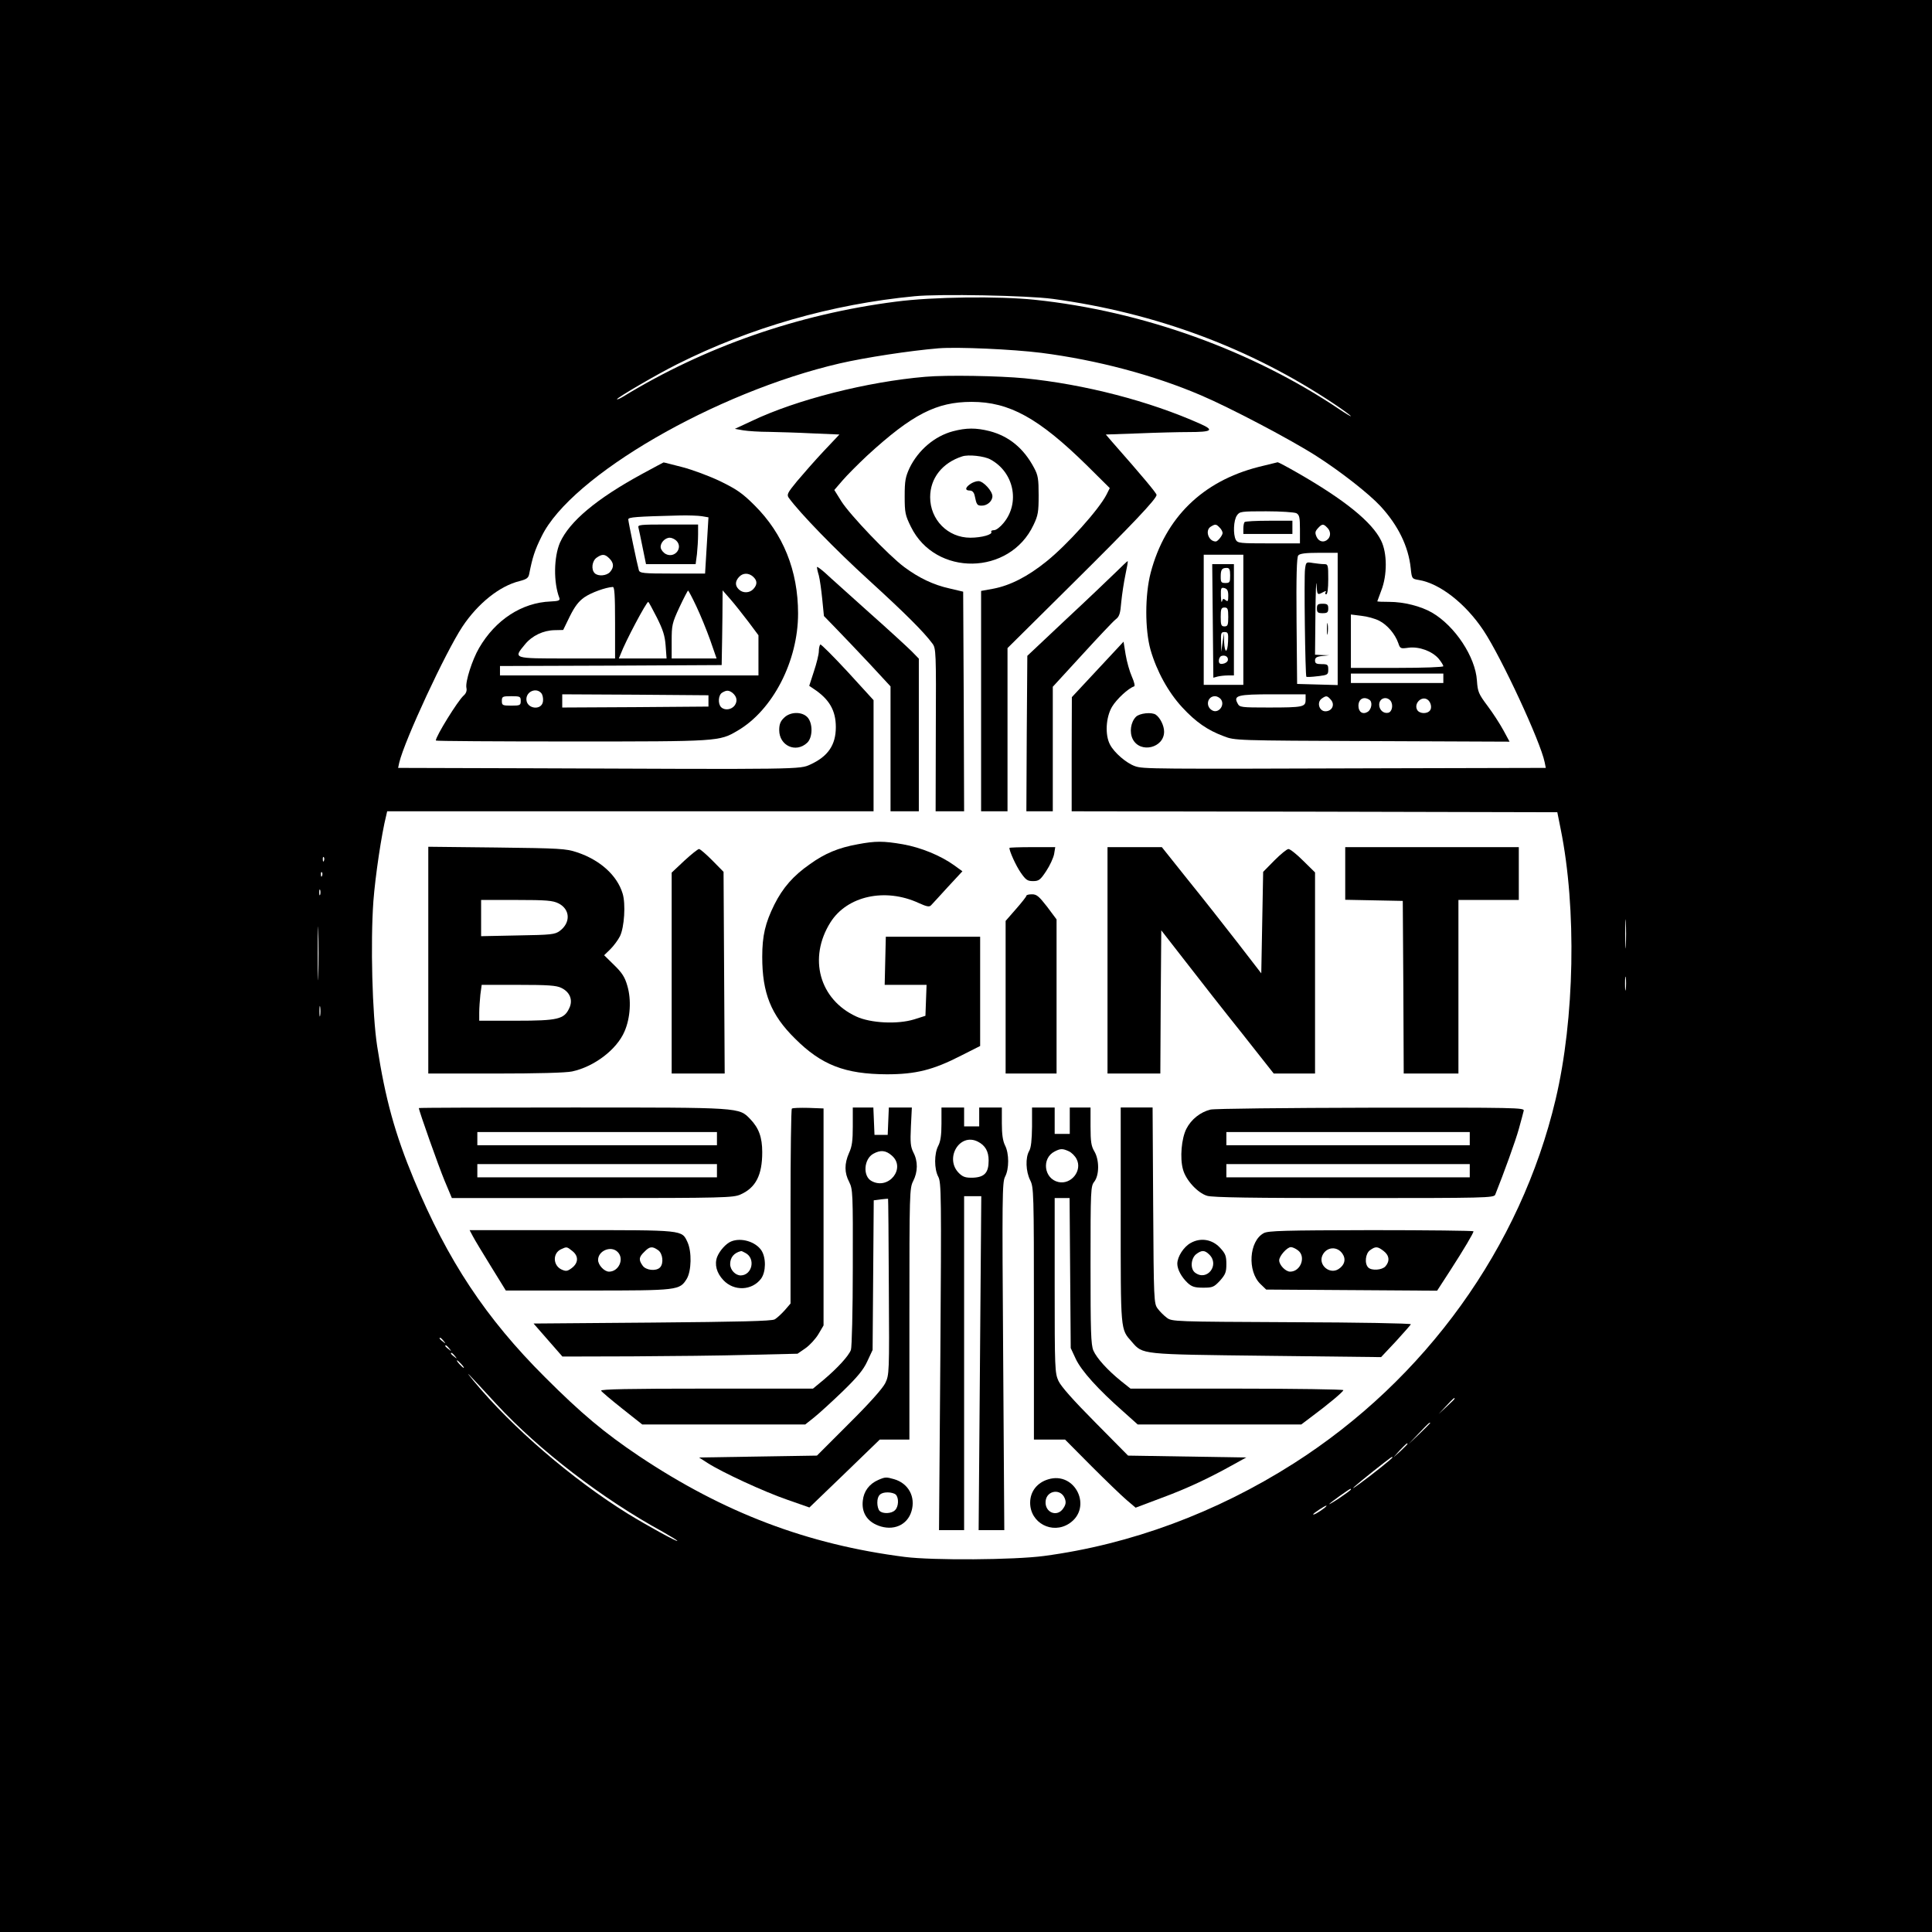 <?xml version="1.0" standalone="no"?>
<!DOCTYPE svg PUBLIC "-//W3C//DTD SVG 20010904//EN"
 "http://www.w3.org/TR/2001/REC-SVG-20010904/DTD/svg10.dtd">
<svg version="1.0" xmlns="http://www.w3.org/2000/svg"
 width="1024pt" height="1024pt" viewBox="0 0 1024 1024"
 preserveAspectRatio="xMidYMid meet">

<g transform="translate(0,1024) scale(0.1,-0.1)"
fill="#000000" stroke="none">
<path d="M0 5120 l0 -5120 5120 0 5120 0 0 5120 0 5120 -5120 0 -5120 0 0
-5120z m5579 3536 c547 -74 1052 -262 1494 -558 48 -32 87 -61 87 -64 0 -2
-26 13 -57 34 -466 314 -1046 523 -1618 583 -193 20 -540 16 -738 -10 -515
-66 -1012 -239 -1444 -503 -18 -11 -33 -17 -33 -14 0 8 210 131 318 185 388
195 821 319 1260 361 132 13 598 4 731 -14z m-61 -286 c296 -38 597 -118 847
-225 153 -65 478 -236 612 -322 127 -81 279 -200 340 -266 93 -101 148 -213
160 -328 6 -56 6 -57 43 -63 111 -18 248 -125 343 -268 95 -143 302 -589 324
-698 l6 -30 -834 -2 c-1265 -4 -1299 -4 -1343 11 -46 16 -111 72 -133 115 -27
51 -22 144 11 200 24 40 86 98 117 108 6 2 0 25 -12 52 -12 27 -27 80 -33 117
l-11 68 -137 -147 -137 -147 -1 -302 0 -303 1287 -2 1287 -3 18 -90 c85 -420
74 -1006 -27 -1432 -185 -783 -690 -1485 -1389 -1930 -410 -261 -864 -429
-1323 -490 -158 -21 -588 -24 -738 -5 -515 66 -957 233 -1409 535 -183 123
-305 225 -497 417 -314 313 -516 618 -695 1048 -101 243 -152 428 -195 707
-26 168 -36 548 -20 769 10 132 43 355 68 454 l5 22 1289 0 1289 0 0 294 0
295 -137 150 c-76 82 -141 147 -145 145 -4 -3 -8 -19 -8 -35 0 -17 -12 -65
-26 -107 l-25 -77 22 -15 c84 -55 119 -115 119 -204 0 -94 -41 -155 -135 -198
-57 -26 -39 -26 -1488 -20 l-697 2 6 28 c28 118 245 585 335 721 82 123 197
215 302 241 39 10 48 17 52 39 17 86 29 125 66 199 156 320 920 763 1580 916
135 31 369 67 524 80 100 8 391 -5 543 -24z m-3801 -2692 c-3 -8 -6 -5 -6 6
-1 11 2 17 5 13 3 -3 4 -12 1 -19z m-10 -80 c-3 -8 -6 -5 -6 6 -1 11 2 17 5
13 3 -3 4 -12 1 -19z m-10 -100 c-3 -7 -5 -2 -5 12 0 14 2 19 5 13 2 -7 2 -19
0 -25z m-10 -425 c-1 -65 -3 -14 -3 112 0 127 2 180 3 118 2 -62 2 -165 0
-230z m6930 155 c-2 -35 -3 -7 -3 62 0 69 1 97 3 63 2 -35 2 -91 0 -125z m0
-230 c-2 -18 -4 -6 -4 27 0 33 2 48 4 33 2 -15 2 -42 0 -60z m-6920 -140 c-2
-13 -4 -3 -4 22 0 25 2 35 4 23 2 -13 2 -33 0 -45z m654 -1725 c13 -16 12 -17
-3 -4 -10 7 -18 15 -18 17 0 8 8 3 21 -13z m30 -40 c13 -16 12 -17 -3 -4 -10
7 -18 15 -18 17 0 8 8 3 21 -13z m30 -40 c13 -16 12 -17 -3 -4 -10 7 -18 15
-18 17 0 8 8 3 21 -13z m34 -43 c10 -11 16 -20 13 -20 -3 0 -13 9 -23 20 -10
11 -16 20 -13 20 3 0 13 -9 23 -20z m186 -212 c227 -245 560 -501 882 -677 42
-24 77 -45 77 -48 0 -7 -158 80 -261 143 -295 183 -614 457 -818 704 -56 68
-41 53 120 -122z m5079 29 c0 -2 -19 -21 -42 -42 l-43 -40 40 43 c36 39 45 47
45 39z m-130 -130 c0 -1 -26 -27 -57 -57 l-58 -55 55 58 c50 53 60 62 60 54z
m-120 -110 c0 -2 -17 -19 -37 -38 l-38 -34 34 38 c33 34 41 42 41 34z m-80
-72 c0 -5 -110 -93 -175 -140 -66 -48 -30 -15 73 67 103 81 102 80 102 73z
m-220 -170 c0 -2 -28 -23 -62 -46 -35 -23 -58 -36 -52 -30 10 11 105 79 112
80 1 1 2 -1 2 -4z m-145 -101 c-26 -20 -55 -36 -55 -30 0 5 63 46 70 46 3 -1
-4 -8 -15 -16z"/>
<path d="M4905 8243 c-307 -26 -684 -121 -922 -235 l-88 -41 45 -8 c25 -4 86
-8 135 -8 50 -1 154 -4 232 -8 l142 -6 -84 -89 c-46 -49 -109 -121 -141 -159
-51 -62 -55 -71 -43 -88 59 -81 246 -274 423 -435 197 -180 292 -275 338 -337
19 -25 20 -46 18 -458 l-1 -431 76 0 75 0 -2 582 -3 582 -72 17 c-86 19 -163
56 -241 114 -83 62 -286 275 -332 347 l-38 61 44 51 c24 28 83 87 131 132 238
218 366 284 553 284 200 0 355 -86 609 -335 l123 -122 -17 -34 c-40 -79 -209
-267 -319 -355 -99 -80 -192 -127 -280 -144 l-66 -12 0 -584 0 -584 70 0 70 0
0 432 0 433 338 335 c325 322 452 456 452 477 0 9 -76 100 -232 277 l-37 43
172 6 c95 4 215 7 267 7 124 0 137 10 63 43 -270 121 -613 210 -932 242 -136
13 -413 18 -526 8z"/>
<path d="M5050 7954 c-97 -26 -183 -100 -229 -194 -22 -48 -26 -68 -26 -150 0
-88 3 -101 33 -162 130 -265 524 -259 650 10 24 50 27 69 27 157 0 86 -3 106
-24 145 -55 104 -133 168 -236 195 -72 18 -123 18 -195 -1z m199 -149 c125
-67 159 -230 70 -337 -17 -21 -39 -38 -50 -38 -11 0 -18 -4 -15 -9 9 -14 -51
-31 -111 -31 -119 0 -213 95 -213 215 0 100 64 182 170 216 32 11 116 2 149
-16z"/>
<path d="M5142 7674 c-27 -19 -28 -34 -2 -34 13 0 22 -9 26 -27 10 -49 13 -53
38 -53 29 0 56 24 56 50 0 27 -48 80 -74 80 -12 0 -32 -7 -44 -16z"/>
<path d="M3405 7729 c-243 -132 -387 -253 -437 -365 -33 -77 -35 -211 -3 -294
4 -13 -5 -16 -47 -18 -152 -6 -292 -97 -379 -247 -36 -62 -73 -177 -67 -210 4
-16 -2 -31 -15 -42 -31 -28 -147 -215 -147 -238 0 -3 323 -5 718 -5 782 0 784
0 881 57 187 109 321 369 321 621 0 228 -79 423 -231 574 -64 64 -95 85 -181
127 -56 27 -147 61 -201 75 -55 14 -100 26 -100 25 -1 0 -51 -27 -112 -60z
m315 -225 l35 -6 -9 -149 -9 -149 -173 0 c-156 0 -173 2 -178 18 -8 27 -56
256 -56 269 0 12 39 15 275 21 44 1 96 -1 115 -4z m-490 -224 c24 -24 25 -47
3 -72 -18 -20 -63 -24 -81 -6 -20 20 -14 65 10 82 30 21 44 20 68 -4z m762
-97 c22 -20 23 -41 1 -65 -20 -22 -56 -23 -77 -2 -21 20 -20 43 1 66 20 22 51
23 75 1z m-732 -243 l0 -190 -255 0 c-288 0 -285 -1 -223 74 38 47 98 75 158
76 l45 1 35 72 c26 52 46 79 77 101 36 25 113 53 151 55 9 1 12 -43 12 -189z
m430 88 c22 -46 55 -127 74 -180 l34 -98 -119 0 -119 0 0 91 c0 85 2 96 41
180 23 49 44 89 46 89 2 0 22 -37 43 -82z m277 -84 l53 -71 0 -106 0 -107
-685 0 -685 0 0 25 0 25 588 2 587 3 1 60 c1 33 2 122 3 198 l1 138 42 -48
c23 -26 65 -80 95 -119z m-486 24 c33 -66 43 -97 47 -150 l5 -68 -126 0 -127
0 10 24 c24 65 136 276 146 276 2 0 22 -37 45 -82z m-612 -402 c7 -8 11 -27 9
-43 -6 -51 -88 -41 -88 11 0 42 53 63 79 32z m1013 2 c24 -20 28 -44 12 -67
-17 -23 -53 -28 -72 -9 -18 18 -15 65 6 77 23 14 35 13 54 -1z m-127 -43 l0
-30 -387 -3 -388 -2 0 35 0 35 388 -2 387 -3 0 -30z m-995 0 c0 -23 -3 -25
-50 -25 -47 0 -50 2 -50 25 0 23 3 25 50 25 47 0 50 -2 50 -25z"/>
<path d="M3384 7443 c2 -10 13 -57 22 -105 l18 -88 132 0 131 0 7 53 c3 28 6
76 6 105 l0 52 -161 0 c-148 0 -160 -1 -155 -17z m201 -69 c37 -37 -8 -94 -55
-71 -14 7 -26 22 -28 34 -4 24 22 53 48 53 10 0 26 -7 35 -16z"/>
<path d="M6670 7765 c-297 -76 -494 -269 -571 -560 -31 -118 -31 -302 -1 -409
33 -114 94 -225 168 -305 72 -78 134 -121 220 -153 59 -23 60 -23 787 -26
l728 -3 -33 61 c-18 33 -56 92 -84 129 -47 63 -52 74 -56 134 -8 125 -116 289
-238 360 -59 34 -149 57 -227 57 -35 0 -63 1 -63 3 0 1 10 27 21 57 32 81 32
199 -1 265 -48 98 -192 215 -443 359 -54 31 -101 56 -105 56 -4 -1 -50 -12
-102 -25z m201 -245 c16 -9 19 -22 19 -85 l0 -75 -165 0 c-152 0 -165 1 -175
19 -15 29 -12 104 6 129 14 21 22 22 155 22 78 0 149 -5 160 -10z m-407 -76
c9 -8 16 -22 16 -29 0 -13 -26 -45 -36 -45 -39 0 -59 60 -26 79 23 14 28 14
46 -5z m570 0 c19 -18 21 -45 4 -62 -20 -20 -48 -14 -60 13 -9 21 -8 28 7 45
22 24 29 25 49 4z m56 -484 l0 -351 -107 3 -108 3 -3 334 c-2 238 1 338 9 347
8 10 39 14 110 14 l99 0 0 -350z m-500 -5 l0 -345 -105 0 -105 0 0 345 0 345
105 0 105 0 0 -345z m720 -5 c43 -22 84 -70 101 -118 10 -30 12 -31 55 -25 56
7 124 -18 159 -58 14 -17 25 -35 25 -40 0 -5 -102 -9 -245 -9 l-245 0 0 141 0
142 56 -7 c30 -3 73 -15 94 -26z m340 -305 l0 -25 -245 0 -245 0 0 25 0 25
245 0 245 0 0 -25z m-730 -114 c0 -38 -12 -41 -197 -41 -144 0 -153 1 -163 21
-24 43 -2 49 186 49 l174 0 0 -29z m-450 4 c26 -32 -13 -81 -47 -59 -35 22
-23 74 17 74 10 0 23 -7 30 -15z m584 -4 c23 -26 6 -61 -29 -61 -33 0 -47 47
-20 67 24 17 29 17 49 -6z m204 0 c18 -11 12 -51 -9 -64 -26 -16 -49 -1 -49
32 0 36 28 52 58 32z m112 -5 c16 -21 9 -60 -13 -64 -25 -5 -47 16 -47 43 0
34 38 47 60 21z m196 6 c18 -12 25 -44 13 -58 -16 -20 -57 -17 -68 4 -18 34
24 75 55 54z"/>
<path d="M6597 7473 c-4 -3 -7 -19 -7 -35 l0 -28 130 0 130 0 0 35 0 35 -123
0 c-68 0 -127 -3 -130 -7z"/>
<path d="M6917 7224 c-6 -40 1 -565 7 -571 2 -2 29 -1 60 3 53 6 56 8 56 35 0
26 -3 29 -35 29 -28 0 -35 4 -35 19 0 15 8 21 38 24 l37 4 -38 1 -37 2 2 213
c1 116 4 188 6 160 3 -58 4 -58 34 -42 15 8 19 8 14 0 -4 -6 -2 -11 3 -11 7 0
11 30 11 80 0 76 -1 80 -22 80 -13 0 -39 3 -59 6 -36 6 -37 6 -42 -32z"/>
<path d="M6980 7015 c0 -21 5 -25 30 -25 25 0 30 4 30 25 0 21 -5 25 -30 25
-25 0 -30 -4 -30 -25z"/>
<path d="M7033 6905 c0 -27 2 -38 4 -22 2 15 2 37 0 50 -2 12 -4 0 -4 -28z"/>
<path d="M6428 6949 l3 -301 22 6 c12 3 37 6 55 6 l32 0 0 295 0 295 -57 0
-58 0 3 -301z m92 241 c0 -36 -2 -40 -25 -40 -22 0 -25 4 -25 33 0 38 6 47 32
47 14 0 18 -8 18 -40z m-10 -107 c0 -30 -2 -33 -14 -24 -11 10 -15 8 -19 -6
-3 -10 -5 3 -6 29 -1 41 1 46 19 41 15 -4 20 -14 20 -40z m0 -113 c0 -43 -3
-50 -20 -50 -17 0 -20 7 -20 50 0 43 3 50 20 50 17 0 20 -7 20 -50z m-1 -130
c-3 -64 -18 -65 -21 -2 l-1 47 -7 -50 -7 -50 -1 53 c-2 46 0 52 18 52 19 0 21
-6 19 -50z m-1 -99 c-2 -9 -13 -17 -26 -19 -16 -3 -22 2 -22 16 0 11 6 22 13
25 20 7 38 -4 35 -22z"/>
<path d="M5915 7208 c-33 -32 -152 -146 -265 -251 l-205 -193 -3 -412 -2 -412
70 0 70 0 0 330 0 330 155 169 c85 93 165 178 178 188 20 15 25 31 30 93 4 41
14 106 22 144 8 38 14 70 12 72 -1 1 -29 -25 -62 -58z"/>
<path d="M4330 7234 c0 -5 4 -25 10 -44 5 -19 13 -75 18 -125 l9 -90 64 -66
c35 -36 115 -120 177 -186 l112 -121 0 -331 0 -331 75 0 75 0 0 405 0 404 -37
38 c-21 21 -123 115 -228 208 -104 94 -209 187 -232 209 -24 21 -43 35 -43 30z"/>
<path d="M4155 6435 c-19 -18 -25 -35 -25 -65 0 -82 88 -123 148 -67 30 28 31
103 2 135 -30 32 -93 30 -125 -3z"/>
<path d="M6021 6441 c-28 -28 -36 -82 -17 -119 40 -77 166 -46 166 40 0 32
-21 74 -44 90 -22 15 -86 8 -105 -11z"/>
<path d="M4545 5765 c-100 -18 -173 -48 -252 -105 -88 -61 -144 -125 -189
-215 -48 -97 -64 -164 -64 -277 0 -191 46 -307 174 -433 140 -140 265 -188
486 -189 154 0 246 23 394 99 l101 51 0 290 0 289 -250 0 -250 0 -3 -127 -3
-128 111 0 111 0 -3 -82 -3 -82 -60 -19 c-88 -27 -230 -20 -306 15 -196 90
-257 310 -137 500 88 139 289 184 467 102 44 -20 57 -22 66 -12 7 7 47 51 89
97 l77 83 -44 32 c-73 52 -176 94 -271 111 -104 18 -146 18 -241 0z"/>
<path d="M2270 5151 l0 -601 355 0 c224 0 373 4 407 11 117 25 237 116 278
212 31 71 37 168 15 242 -13 46 -28 69 -70 110 l-53 52 33 32 c18 18 41 49 51
69 23 47 31 171 14 226 -29 96 -119 178 -243 219 -57 19 -90 21 -424 25 l-363
4 0 -601z m690 301 c62 -31 66 -102 7 -146 -26 -19 -44 -21 -223 -24 l-194 -4
0 96 0 96 188 0 c158 0 192 -3 222 -18z m15 -448 c46 -22 63 -65 42 -108 -27
-58 -60 -66 -281 -66 l-196 0 0 43 c0 23 3 66 6 95 l7 52 194 0 c157 0 202 -3
228 -16z"/>
<path d="M5350 5746 c0 -18 35 -95 60 -131 27 -39 36 -45 65 -45 31 0 39 6 70
53 20 30 38 70 42 90 l6 37 -122 0 c-66 0 -121 -2 -121 -4z"/>
<path d="M5870 5150 l0 -600 140 0 140 0 2 380 3 379 130 -167 c71 -92 205
-263 298 -379 l168 -213 110 0 109 0 0 533 0 533 -63 62 c-34 34 -69 62 -78
62 -8 0 -41 -27 -74 -60 l-60 -61 -5 -269 -5 -269 -125 162 c-69 89 -187 239
-264 334 l-138 173 -144 0 -144 0 0 -600z"/>
<path d="M7130 5610 l0 -139 153 -3 152 -3 3 -457 2 -458 145 0 145 0 0 460 0
460 160 0 160 0 0 140 0 140 -460 0 -460 0 0 -140z"/>
<path d="M3627 5678 l-67 -63 0 -532 0 -533 140 0 141 0 -3 535 -3 534 -60 61
c-33 33 -64 60 -70 60 -6 0 -41 -28 -78 -62z"/>
<path d="M5440 5492 c0 -4 -25 -36 -55 -70 l-55 -63 0 -405 0 -404 135 0 135
0 0 409 0 408 -50 67 c-43 55 -55 66 -80 66 -17 0 -30 -3 -30 -8z"/>
<path d="M2220 4367 c0 -14 106 -312 136 -384 l39 -93 745 0 c701 0 747 2 785
19 81 36 115 103 115 224 0 79 -18 128 -63 175 -61 63 -45 62 -944 62 -447 0
-813 -1 -813 -3z m1580 -162 l0 -35 -635 0 -635 0 0 35 0 35 635 0 635 0 0
-35z m0 -170 l0 -35 -635 0 -635 0 0 35 0 35 635 0 635 0 0 -35z"/>
<path d="M4197 4364 c-4 -4 -7 -238 -7 -520 l0 -513 -31 -36 c-18 -20 -41 -41
-53 -48 -16 -9 -184 -13 -650 -17 l-628 -5 76 -87 77 -88 367 1 c202 1 482 4
623 8 l256 6 42 29 c23 16 54 50 69 75 l27 46 0 575 0 575 -80 3 c-45 1 -84 0
-88 -4z"/>
<path d="M4520 4271 c0 -77 -4 -108 -20 -142 -25 -57 -25 -105 1 -154 19 -39
20 -55 19 -453 0 -227 -5 -424 -10 -437 -12 -32 -72 -97 -143 -157 l-58 -48
-565 0 c-407 0 -563 -3 -558 -11 3 -6 54 -49 112 -95 l106 -84 432 0 432 0 49
39 c26 21 94 83 150 137 77 75 109 113 130 159 l28 60 3 396 3 397 37 5 c20 2
38 4 39 3 1 -1 3 -211 4 -467 3 -459 2 -466 -19 -510 -14 -28 -83 -106 -192
-214 l-170 -170 -313 -5 -312 -5 45 -29 c76 -49 298 -152 423 -195 l117 -41
187 180 186 180 78 0 79 0 0 665 c0 646 1 667 20 705 25 49 26 105 1 152 -15
31 -17 52 -13 137 l5 101 -61 0 -61 0 -3 -72 -3 -73 -35 0 -35 0 -3 73 -3 72
-54 0 -55 0 0 -99z m206 -155 c78 -66 -15 -185 -106 -136 -48 25 -42 117 9
145 38 21 66 18 97 -9z"/>
<path d="M4990 4285 c0 -61 -5 -95 -17 -118 -22 -41 -22 -123 0 -164 16 -30
17 -97 11 -953 l-7 -920 66 0 67 0 0 885 0 885 46 0 45 0 -7 -885 -7 -885 68
0 68 0 -6 921 c-6 849 -5 923 10 952 22 41 22 123 0 166 -12 24 -17 59 -17
118 l0 83 -60 0 -60 0 0 -50 0 -50 -40 0 -40 0 0 50 0 50 -60 0 -60 0 0 -85z
m193 -96 c39 -20 57 -51 57 -100 0 -64 -21 -88 -82 -91 -38 -1 -53 3 -73 22
-82 77 0 219 98 169z"/>
<path d="M5470 4268 c-1 -70 -5 -111 -15 -128 -21 -36 -18 -109 5 -155 19 -38
20 -59 20 -707 l0 -668 83 0 82 0 140 -141 c77 -77 161 -158 187 -180 l47 -40
138 52 c136 50 254 106 383 178 l65 36 -313 5 -313 5 -174 176 c-117 118 -181
190 -195 220 -19 42 -20 65 -20 507 l0 462 39 0 40 0 3 -397 3 -398 27 -58
c30 -63 117 -160 251 -278 l77 -69 434 0 433 0 49 37 c97 72 174 137 174 145
0 4 -254 8 -564 8 l-564 0 -49 39 c-73 59 -130 122 -148 163 -13 32 -15 101
-15 454 0 401 1 417 20 441 27 35 27 116 0 161 -16 27 -20 50 -20 132 l0 100
-55 0 -55 0 0 -70 0 -70 -40 0 -40 0 0 70 0 70 -60 0 -60 0 0 -102z m195 -130
c15 -7 33 -25 41 -41 32 -61 -28 -137 -96 -122 -77 17 -91 126 -20 162 31 16
42 16 75 1z"/>
<path d="M5940 3800 c0 -623 -2 -603 59 -672 59 -68 43 -66 715 -74 l606 -7
78 83 c42 46 78 87 80 91 2 5 -282 10 -632 11 -623 3 -635 3 -662 24 -15 11
-37 33 -48 48 -20 27 -21 40 -24 547 l-3 519 -84 0 -85 0 0 -570z"/>
<path d="M6416 4359 c-53 -13 -102 -51 -128 -102 -26 -51 -35 -155 -18 -215
15 -57 78 -125 128 -140 29 -9 245 -12 780 -12 695 0 740 1 747 18 46 115 108
286 125 348 12 44 24 87 26 97 5 16 -38 17 -808 16 -457 -1 -830 -5 -852 -10z
m1374 -154 l0 -35 -645 0 -645 0 0 35 0 35 645 0 645 0 0 -35z m0 -170 l0 -35
-645 0 -645 0 0 35 0 35 645 0 645 0 0 -35z"/>
<path d="M2506 3688 c9 -18 53 -90 96 -160 l79 -128 435 0 c480 0 486 1 524
62 25 42 27 144 4 194 -31 66 -16 64 -614 64 l-541 0 17 -32z m528 -79 c34
-27 32 -64 -5 -91 -22 -16 -29 -17 -52 -7 -46 21 -49 85 -5 107 32 15 32 15
62 -9z m454 5 c25 -17 31 -71 10 -92 -21 -21 -75 -15 -92 10 -22 31 -20 45 9
73 28 29 42 31 73 9z m-214 -10 c36 -36 6 -104 -46 -104 -25 0 -58 35 -58 62
0 49 69 78 104 42z"/>
<path d="M6698 3704 c-78 -42 -88 -202 -17 -270 l30 -29 453 -3 453 -3 70 108
c73 113 123 198 123 207 0 3 -244 6 -542 6 -461 -1 -547 -3 -570 -16z m180
-90 c46 -32 17 -114 -40 -114 -24 0 -58 35 -58 60 0 23 42 70 62 70 8 0 24 -7
36 -16z m238 -20 c19 -28 11 -59 -21 -80 -47 -31 -109 21 -86 72 21 46 79 51
107 8z m218 15 c30 -23 33 -54 9 -81 -18 -20 -73 -24 -91 -6 -21 21 -15 75 10
92 29 21 40 20 72 -5z"/>
<path d="M3875 3660 c-27 -11 -61 -49 -74 -82 -15 -40 -3 -85 33 -123 56 -60
152 -56 200 8 26 36 27 110 2 149 -31 47 -108 70 -161 48z m76 -61 c55 -29 36
-118 -25 -119 -28 0 -56 29 -56 60 0 35 20 60 58 69 2 1 12 -4 23 -10z"/>
<path d="M6311 3652 c-37 -20 -71 -73 -71 -110 0 -30 22 -71 55 -102 22 -20
37 -25 82 -25 50 0 57 3 89 37 29 33 34 45 34 88 0 43 -5 56 -33 86 -41 45
-103 56 -156 26z m99 -62 c55 -55 -12 -142 -75 -96 -27 19 -24 74 4 98 30 23
46 23 71 -2z"/>
<path d="M4655 2396 c-48 -21 -77 -60 -82 -110 -7 -62 22 -109 82 -132 79 -30
154 2 176 76 23 76 -16 148 -92 170 -42 12 -47 12 -84 -4z m93 -78 c17 -17 15
-64 -4 -82 -18 -19 -65 -21 -82 -4 -7 7 -12 26 -12 43 0 39 16 55 55 55 17 0
36 -5 43 -12z"/>
<path d="M5555 2399 c-59 -18 -95 -65 -95 -124 0 -107 117 -169 207 -110 126
83 33 279 -112 234z m89 -102 c7 -19 5 -32 -8 -51 -32 -50 -100 -23 -94 38 6
58 82 68 102 13z"/>
</g>
</svg>
